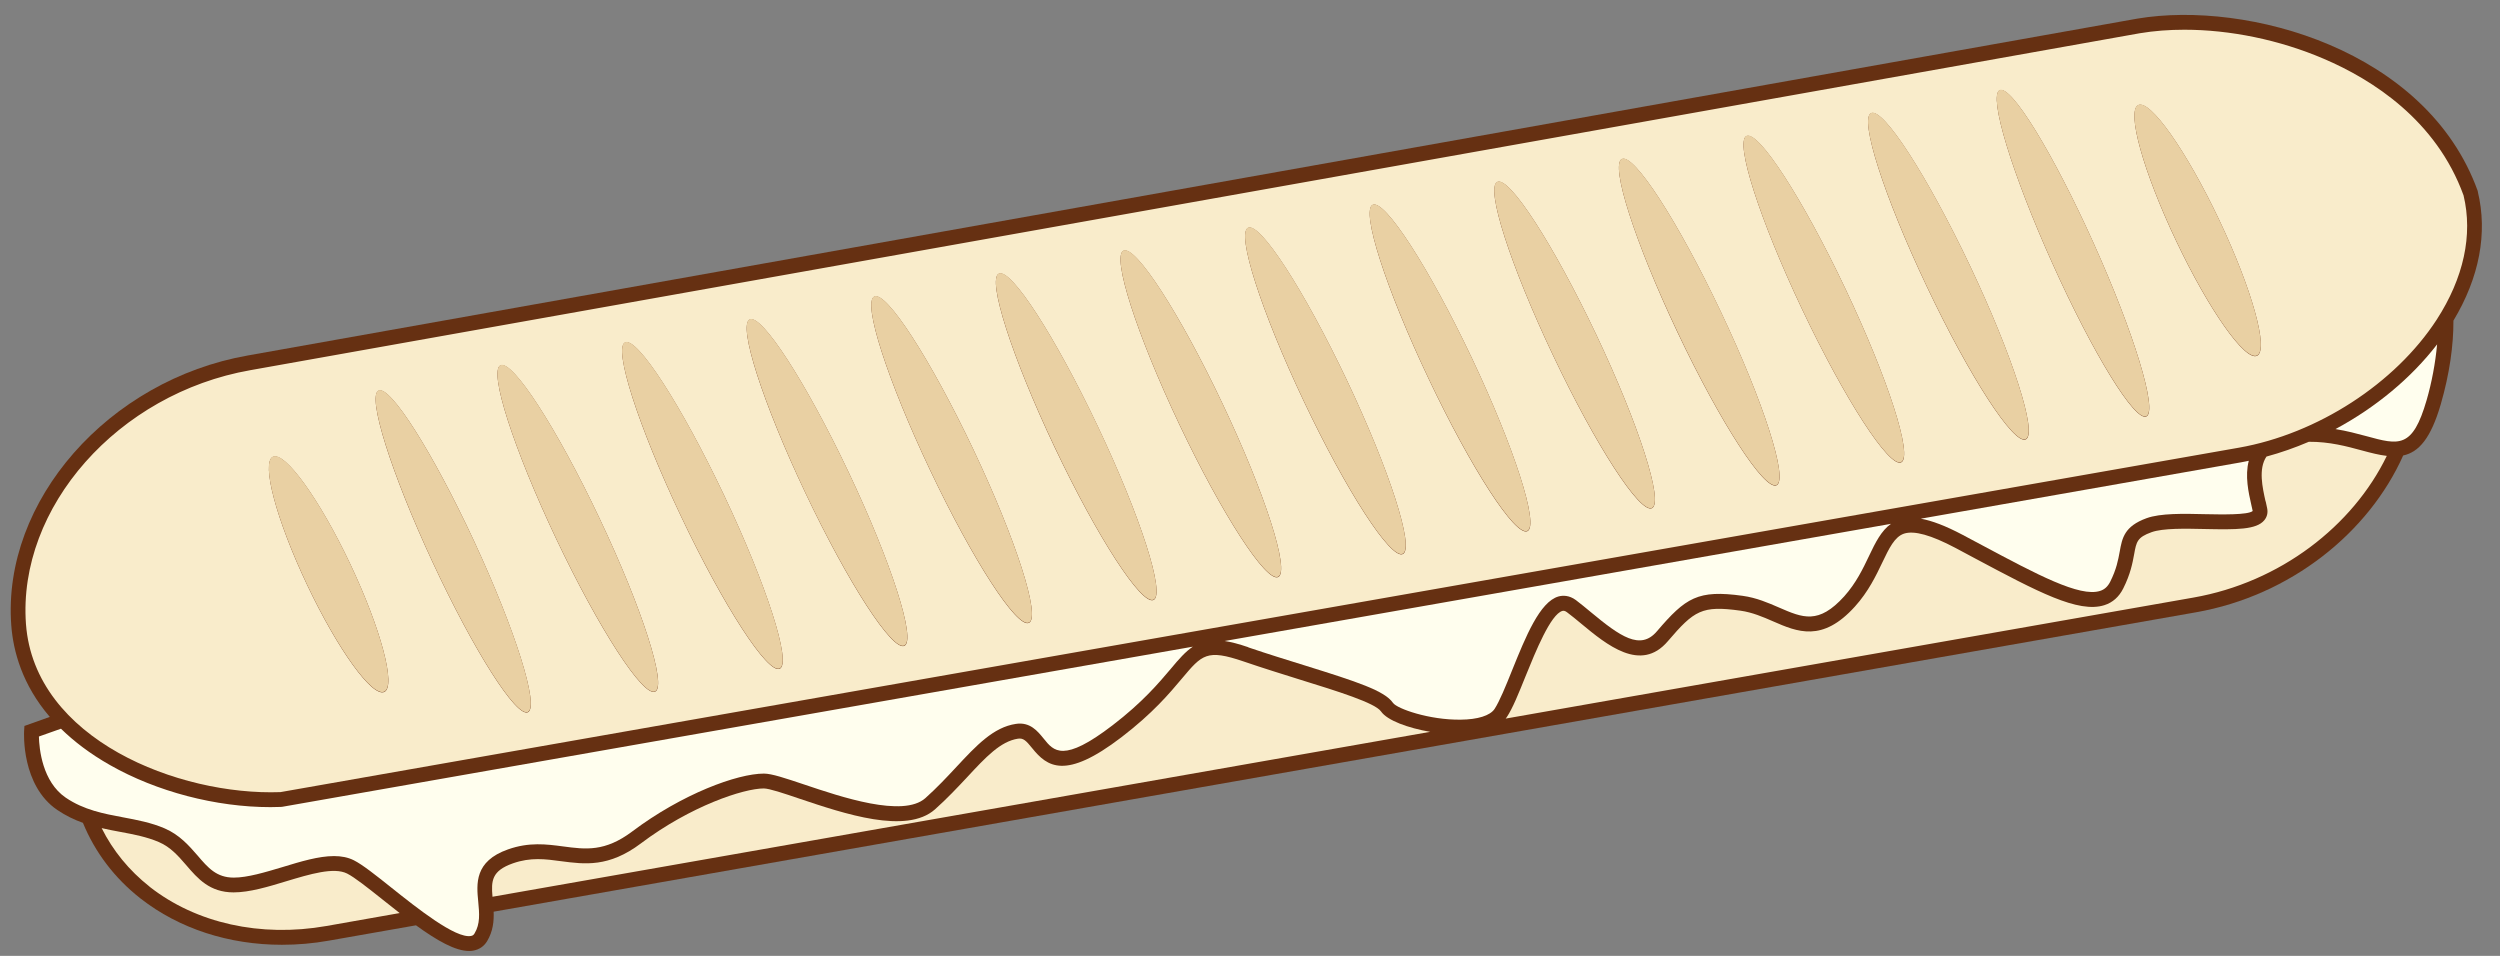 <svg xmlns="http://www.w3.org/2000/svg" xmlns:xlink="http://www.w3.org/1999/xlink" width="170" zoomAndPan="magnify" viewBox="0 0 127.5 48.75" height="65" preserveAspectRatio="xMidYMid meet" version="1.0"><rect x="0" y="0" width="127.5" height="48.75" fill="#808080" stroke="none"/><defs><clipPath id="bf9417210d"><path d="M 0.078 0 L 126.926 0 L 126.926 48.5 L 0.078 48.5 Z M 0.078 0 " clip-rule="nonzero"/></clipPath></defs><g clip-path="url(#bf9417210d)"><path fill="#663012" d="M 126.371 9.766 L 126.359 9.727 C 123.766 2.535 114.617 0.008 109.008 0.949 L 12.641 18.129 C 5.523 19.383 0.109 25.551 0.574 31.879 C 0.672 33.215 1.133 34.918 2.539 36.562 L 1.246 37.023 L 1.23 37.273 C 1.223 37.387 1.086 40.059 2.922 41.309 C 3.355 41.602 3.793 41.809 4.23 41.965 C 4.84 43.457 5.836 44.781 7.168 45.824 C 9.137 47.363 11.676 48.184 14.379 48.184 C 15.164 48.184 15.965 48.117 16.77 47.973 L 21.215 47.191 C 22.309 47.984 23.227 48.5 23.922 48.5 C 24 48.5 24.074 48.496 24.145 48.48 C 24.441 48.426 24.684 48.262 24.84 48.004 C 25.145 47.5 25.195 46.98 25.176 46.496 L 111.996 31.227 C 116.809 30.379 120.801 27.176 122.562 23.23 C 123.355 23.059 123.969 22.367 124.477 20.625 C 124.93 19.062 125.129 17.613 125.125 16.352 C 126.449 14.152 126.879 11.883 126.367 9.77 Z M 126.371 9.766 " fill-opacity="1" fill-rule="nonzero"/></g><path fill="#fffeee" d="M 114.316 23.574 C 114.441 23.555 114.562 23.523 114.688 23.5 C 114.484 24.27 114.676 25.125 114.816 25.742 C 114.844 25.855 114.867 25.957 114.887 26.062 C 114.641 26.27 113.285 26.238 112.473 26.223 C 111.348 26.195 110.184 26.172 109.48 26.426 C 108.34 26.84 108.23 27.438 108.105 28.133 C 108.027 28.555 107.941 29.031 107.621 29.668 C 107.496 29.914 107.332 30.066 107.102 30.137 C 106.074 30.469 103.879 29.297 101.098 27.812 C 100.77 27.637 100.434 27.457 100.086 27.273 C 99.227 26.82 98.535 26.555 97.961 26.453 L 114.32 23.574 Z M 63.664 33.016 C 64.66 33.355 65.625 33.652 66.555 33.941 C 69.211 34.77 70.617 35.227 71.043 35.848 C 71.246 36.141 72.883 36.723 74.492 36.703 C 75.367 36.695 75.996 36.496 76.223 36.156 C 76.477 35.766 76.789 35.004 77.113 34.195 C 77.809 32.473 78.527 30.688 79.488 30.418 C 79.699 30.363 80.023 30.348 80.371 30.605 C 80.617 30.789 80.867 31 81.133 31.219 C 82.621 32.453 83.656 33.188 84.5 32.199 C 85.973 30.473 86.594 30.07 88.875 30.387 C 89.582 30.484 90.191 30.75 90.73 30.984 C 91.945 31.512 92.746 31.859 94.055 30.414 C 94.66 29.738 95.012 29.004 95.32 28.355 C 95.645 27.672 95.941 27.07 96.441 26.715 L 62.457 32.691 C 62.801 32.742 63.195 32.848 63.664 33.008 Z M 14.355 41.152 C 14.172 41.16 13.984 41.164 13.797 41.164 C 11.012 41.164 7.992 40.375 5.605 39.016 C 4.586 38.438 3.77 37.809 3.109 37.164 L 1.984 37.562 C 2 38.191 2.156 39.863 3.352 40.68 C 4.281 41.312 5.297 41.5 6.277 41.684 C 6.98 41.816 7.715 41.953 8.402 42.25 C 9.168 42.582 9.648 43.141 10.074 43.629 C 10.613 44.262 11.043 44.758 11.922 44.758 C 12.625 44.758 13.527 44.484 14.402 44.223 C 15.348 43.934 16.254 43.66 17.035 43.66 C 17.406 43.66 17.746 43.723 18.047 43.875 C 18.492 44.098 19.172 44.641 19.961 45.27 C 21.266 46.309 23.234 47.879 24.02 47.734 C 24.102 47.719 24.156 47.684 24.199 47.609 C 24.5 47.117 24.445 46.574 24.391 45.996 C 24.301 45.074 24.188 43.926 25.906 43.32 C 26.984 42.938 27.867 43.055 28.723 43.168 C 29.863 43.32 30.848 43.453 32.242 42.406 C 34.789 40.488 37.605 39.453 38.961 39.453 C 39.359 39.453 40.051 39.688 41.008 40.008 C 42.898 40.645 46.055 41.711 47.191 40.707 C 47.781 40.18 48.289 39.637 48.777 39.113 C 49.789 38.027 50.66 37.09 51.812 36.918 C 52.535 36.809 52.918 37.289 53.23 37.672 C 53.742 38.312 54.227 38.918 56.742 36.988 C 58.273 35.816 59.102 34.828 59.711 34.109 C 60.125 33.609 60.465 33.227 60.836 32.98 L 14.387 41.148 L 14.359 41.148 Z M 119.109 21.883 C 119.699 21.977 120.223 22.121 120.68 22.242 C 122.348 22.699 123.039 22.891 123.758 20.406 C 124.02 19.504 124.203 18.523 124.293 17.562 C 122.961 19.293 121.145 20.789 119.109 21.883 Z M 119.109 21.883 " fill-opacity="1" fill-rule="nonzero"/><path fill="#f9eccb" d="M 72.938 37.324 L 25.117 45.734 C 25.047 44.922 25.074 44.414 26.156 44.031 C 27.062 43.711 27.816 43.812 28.621 43.922 C 29.816 44.078 31.051 44.246 32.688 43.012 C 35.227 41.102 37.93 40.211 38.953 40.211 C 39.23 40.211 39.977 40.461 40.766 40.73 C 43.07 41.504 46.223 42.566 47.68 41.281 C 48.301 40.73 48.844 40.148 49.324 39.637 C 50.273 38.613 51.027 37.809 51.918 37.672 C 52.191 37.633 52.328 37.77 52.637 38.152 C 53.406 39.109 54.332 39.789 57.195 37.598 C 58.793 36.375 59.652 35.352 60.281 34.602 C 61.305 33.383 61.547 33.094 63.422 33.734 C 64.426 34.078 65.441 34.391 66.336 34.672 C 68.203 35.25 70.129 35.848 70.43 36.281 C 70.75 36.746 71.816 37.129 72.941 37.324 Z M 7.629 45.223 C 10.004 47.086 13.289 47.816 16.641 47.227 L 20.383 46.566 C 20.094 46.344 19.797 46.105 19.488 45.859 C 18.762 45.281 18.078 44.738 17.703 44.551 C 17.031 44.211 15.801 44.582 14.609 44.941 C 13.684 45.223 12.73 45.512 11.914 45.512 C 10.691 45.512 10.082 44.805 9.496 44.121 C 9.09 43.652 8.703 43.203 8.102 42.945 C 7.484 42.68 6.828 42.555 6.133 42.426 C 5.82 42.367 5.504 42.309 5.184 42.234 C 5.754 43.375 6.578 44.391 7.629 45.219 Z M 115.551 25.574 C 115.578 25.703 115.605 25.816 115.625 25.922 C 115.672 26.152 115.621 26.363 115.477 26.535 C 115.078 27.016 114.066 27.016 112.449 26.98 C 111.441 26.957 110.305 26.934 109.73 27.141 C 108.996 27.406 108.957 27.625 108.84 28.273 C 108.762 28.699 108.656 29.277 108.285 30.012 C 108.07 30.441 107.746 30.73 107.324 30.863 C 105.996 31.289 103.906 30.172 100.738 28.484 C 100.41 28.309 100.078 28.129 99.73 27.945 C 98.48 27.285 97.621 27.047 97.105 27.215 C 96.621 27.379 96.348 27.957 95.996 28.691 C 95.68 29.352 95.289 30.172 94.605 30.93 C 92.938 32.777 91.66 32.227 90.426 31.688 C 89.906 31.461 89.367 31.23 88.766 31.145 C 86.797 30.871 86.406 31.129 85.062 32.699 C 83.68 34.328 81.926 32.871 80.648 31.812 C 80.391 31.598 80.145 31.395 79.914 31.223 C 79.805 31.141 79.738 31.145 79.684 31.156 C 79.082 31.328 78.316 33.227 77.805 34.484 C 77.449 35.367 77.145 36.129 76.84 36.582 C 76.824 36.605 76.805 36.625 76.789 36.648 L 111.859 30.477 C 116.293 29.699 119.996 26.824 121.727 23.25 C 121.348 23.207 120.93 23.102 120.473 22.977 C 119.695 22.766 118.809 22.523 117.75 22.531 C 117.047 22.832 116.324 23.086 115.59 23.285 C 115.168 23.91 115.387 24.867 115.543 25.57 Z M 1.324 31.824 C 0.891 25.871 6.023 20.066 12.77 18.879 L 109.133 1.695 C 109.855 1.574 110.621 1.516 111.406 1.516 C 113.73 1.516 116.258 2.031 118.516 3 C 121 4.062 124.25 6.133 125.641 9.965 C 126.125 11.984 125.648 14.176 124.27 16.305 C 122.152 19.562 118.191 22.125 114.184 22.832 L 14.301 40.398 C 9.129 40.586 1.758 37.719 1.324 31.824 Z M 110.98 12.281 C 112.652 15.812 114.504 18.438 115.109 18.145 C 115.719 17.852 114.855 14.754 113.184 11.227 C 111.508 7.695 109.656 5.066 109.051 5.363 C 108.441 5.656 109.305 8.754 110.98 12.281 Z M 104.68 13.453 C 106.746 18.047 108.891 21.531 109.469 21.238 C 110.047 20.949 108.84 16.988 106.77 12.395 C 104.703 7.801 102.559 4.316 101.98 4.605 C 101.402 4.898 102.609 8.859 104.68 13.453 Z M 98.27 14.621 C 100.445 19.215 102.707 22.703 103.316 22.41 C 103.926 22.121 102.648 18.156 100.473 13.562 C 98.293 8.969 96.035 5.48 95.426 5.773 C 94.816 6.066 96.09 10.027 98.27 14.621 Z M 91.914 15.789 C 94.094 20.383 96.352 23.871 96.961 23.582 C 97.57 23.289 96.297 19.328 94.117 14.734 C 91.941 10.141 89.68 6.652 89.07 6.941 C 88.465 7.234 89.738 11.195 91.914 15.789 Z M 85.559 16.961 C 87.738 21.555 89.996 25.043 90.605 24.75 C 91.215 24.457 89.941 20.496 87.762 15.902 C 85.586 11.309 83.328 7.82 82.715 8.113 C 82.109 8.402 83.383 12.367 85.559 16.961 Z M 79.207 18.129 C 81.383 22.723 83.641 26.211 84.25 25.918 C 84.859 25.629 83.586 21.664 81.41 17.07 C 79.23 12.477 76.973 8.988 76.363 9.281 C 75.75 9.574 77.027 13.535 79.207 18.129 Z M 72.852 19.301 C 75.027 23.895 77.285 27.383 77.898 27.09 C 78.508 26.797 77.23 22.836 75.055 18.242 C 72.875 13.648 70.617 10.16 70.008 10.449 C 69.398 10.742 70.672 14.707 72.852 19.301 Z M 66.496 20.469 C 68.672 25.062 70.934 28.551 71.543 28.258 C 72.152 27.969 70.875 24.004 68.699 19.41 C 66.52 14.816 64.262 11.328 63.652 11.621 C 63.047 11.914 64.316 15.875 66.496 20.469 Z M 60.141 21.637 C 62.32 26.23 64.578 29.719 65.188 29.43 C 65.797 29.137 64.523 25.176 62.344 20.578 C 60.168 15.984 57.906 12.5 57.297 12.789 C 56.691 13.082 57.965 17.043 60.141 21.637 Z M 53.785 22.809 C 55.965 27.402 58.223 30.891 58.832 30.598 C 59.441 30.305 58.168 26.344 55.988 21.75 C 53.812 17.156 51.555 13.668 50.941 13.961 C 50.332 14.25 51.609 18.215 53.785 22.809 Z M 47.434 23.977 C 49.609 28.57 51.867 32.059 52.477 31.766 C 53.09 31.477 51.812 27.512 49.637 22.918 C 47.457 18.324 45.199 14.836 44.59 15.129 C 43.977 15.422 45.254 19.383 47.434 23.977 Z M 41.078 25.145 C 43.254 29.738 45.512 33.227 46.125 32.938 C 46.734 32.645 45.457 28.684 43.281 24.09 C 41.102 19.496 38.844 16.008 38.234 16.297 C 37.625 16.59 38.898 20.551 41.078 25.145 Z M 34.723 26.316 C 36.898 30.91 39.16 34.398 39.77 34.105 C 40.375 33.812 39.102 29.852 36.926 25.258 C 34.746 20.664 32.488 17.176 31.879 17.469 C 31.273 17.758 32.543 21.723 34.723 26.316 Z M 28.367 27.484 C 30.547 32.078 32.805 35.566 33.414 35.273 C 34.023 34.984 32.75 31.02 30.57 26.426 C 28.395 21.832 26.133 18.344 25.523 18.637 C 24.914 18.93 26.191 22.891 28.367 27.484 Z M 22.051 28.648 C 24.156 33.176 26.34 36.613 26.926 36.324 C 27.512 36.039 26.281 32.133 24.18 27.605 C 22.074 23.074 19.891 19.637 19.305 19.926 C 18.715 20.211 19.945 24.117 22.051 28.648 Z M 15.66 29.824 C 17.227 33.133 18.992 35.578 19.602 35.289 C 20.207 34.996 19.43 32.078 17.863 28.766 C 16.293 25.457 14.527 23.012 13.918 23.301 C 13.312 23.594 14.09 26.512 15.66 29.824 Z M 15.66 29.824 " fill-opacity="1" fill-rule="nonzero"/><path fill="#e9d0a3" d="M 13.918 23.285 C 14.523 22.996 16.293 25.441 17.859 28.75 C 19.426 32.062 20.207 34.98 19.598 35.273 C 18.988 35.562 17.223 33.117 15.656 29.809 C 14.09 26.5 13.305 23.578 13.918 23.285 Z M 22.047 28.633 C 24.152 33.16 26.336 36.598 26.922 36.309 C 27.512 36.023 26.281 32.117 24.176 27.59 C 22.07 23.062 19.887 19.621 19.301 19.91 C 18.715 20.195 19.945 24.102 22.047 28.633 Z M 28.363 27.469 C 30.543 32.062 32.801 35.551 33.41 35.262 C 34.02 34.969 32.746 31.004 30.566 26.41 C 28.391 21.816 26.133 18.328 25.523 18.621 C 24.91 18.914 26.188 22.875 28.363 27.469 Z M 34.719 26.301 C 36.898 30.895 39.156 34.383 39.766 34.09 C 40.375 33.797 39.102 29.836 36.922 25.242 C 34.746 20.648 32.488 17.16 31.875 17.453 C 31.27 17.742 32.543 21.707 34.719 26.301 Z M 41.074 25.133 C 43.254 29.727 45.512 33.211 46.121 32.922 C 46.73 32.629 45.457 28.668 43.277 24.074 C 41.102 19.48 38.84 15.992 38.23 16.281 C 37.625 16.574 38.898 20.535 41.074 25.133 Z M 47.43 23.961 C 49.605 28.555 51.867 32.043 52.477 31.75 C 53.086 31.461 51.809 27.496 49.633 22.902 C 47.453 18.309 45.195 14.82 44.586 15.113 C 43.977 15.406 45.25 19.367 47.43 23.961 Z M 53.785 22.793 C 55.961 27.387 58.219 30.875 58.832 30.582 C 59.438 30.289 58.164 26.328 55.988 21.734 C 53.809 17.141 51.551 13.652 50.941 13.945 C 50.332 14.234 51.605 18.199 53.785 22.793 Z M 60.137 21.621 C 62.316 26.215 64.574 29.703 65.184 29.414 C 65.793 29.121 64.52 25.16 62.34 20.566 C 60.164 15.973 57.906 12.484 57.297 12.773 C 56.688 13.066 57.961 17.027 60.137 21.621 Z M 66.492 20.453 C 68.672 25.047 70.93 28.535 71.539 28.242 C 72.148 27.953 70.875 23.988 68.695 19.395 C 66.52 14.801 64.262 11.312 63.648 11.605 C 63.043 11.898 64.316 15.859 66.492 20.453 Z M 72.848 19.285 C 75.027 23.879 77.285 27.367 77.895 27.074 C 78.504 26.781 77.23 22.82 75.051 18.227 C 72.875 13.633 70.613 10.145 70.004 10.438 C 69.395 10.727 70.672 14.691 72.848 19.285 Z M 79.203 18.113 C 81.379 22.707 83.641 26.195 84.25 25.906 C 84.855 25.613 83.582 21.652 81.406 17.055 C 79.227 12.461 76.969 8.977 76.359 9.266 C 75.75 9.559 77.023 13.52 79.203 18.113 Z M 85.559 16.945 C 87.734 21.539 89.992 25.027 90.605 24.734 C 91.211 24.445 89.938 20.48 87.762 15.887 C 85.582 11.293 83.324 7.805 82.715 8.098 C 82.105 8.391 83.379 12.352 85.559 16.945 Z M 91.91 15.777 C 94.09 20.371 96.348 23.859 96.957 23.566 C 97.57 23.273 96.293 19.312 94.113 14.719 C 91.938 10.125 89.68 6.637 89.07 6.926 C 88.461 7.219 89.734 11.184 91.91 15.777 Z M 98.266 14.605 C 100.445 19.199 102.703 22.688 103.312 22.395 C 103.922 22.105 102.648 18.141 100.469 13.547 C 98.293 8.953 96.035 5.465 95.422 5.758 C 94.812 6.051 96.09 10.012 98.266 14.605 Z M 104.676 13.438 C 106.742 18.031 108.891 21.516 109.465 21.223 C 110.043 20.934 108.836 16.973 106.766 12.379 C 104.699 7.785 102.555 4.301 101.977 4.59 C 101.398 4.883 102.605 8.844 104.676 13.438 Z M 110.977 12.266 C 112.648 15.797 114.5 18.426 115.109 18.129 C 115.715 17.836 114.852 14.738 113.18 11.211 C 111.504 7.68 109.656 5.055 109.047 5.348 C 108.441 5.641 109.301 8.738 110.977 12.266 Z M 110.977 12.266 " fill-opacity="1" fill-rule="nonzero"/></svg>